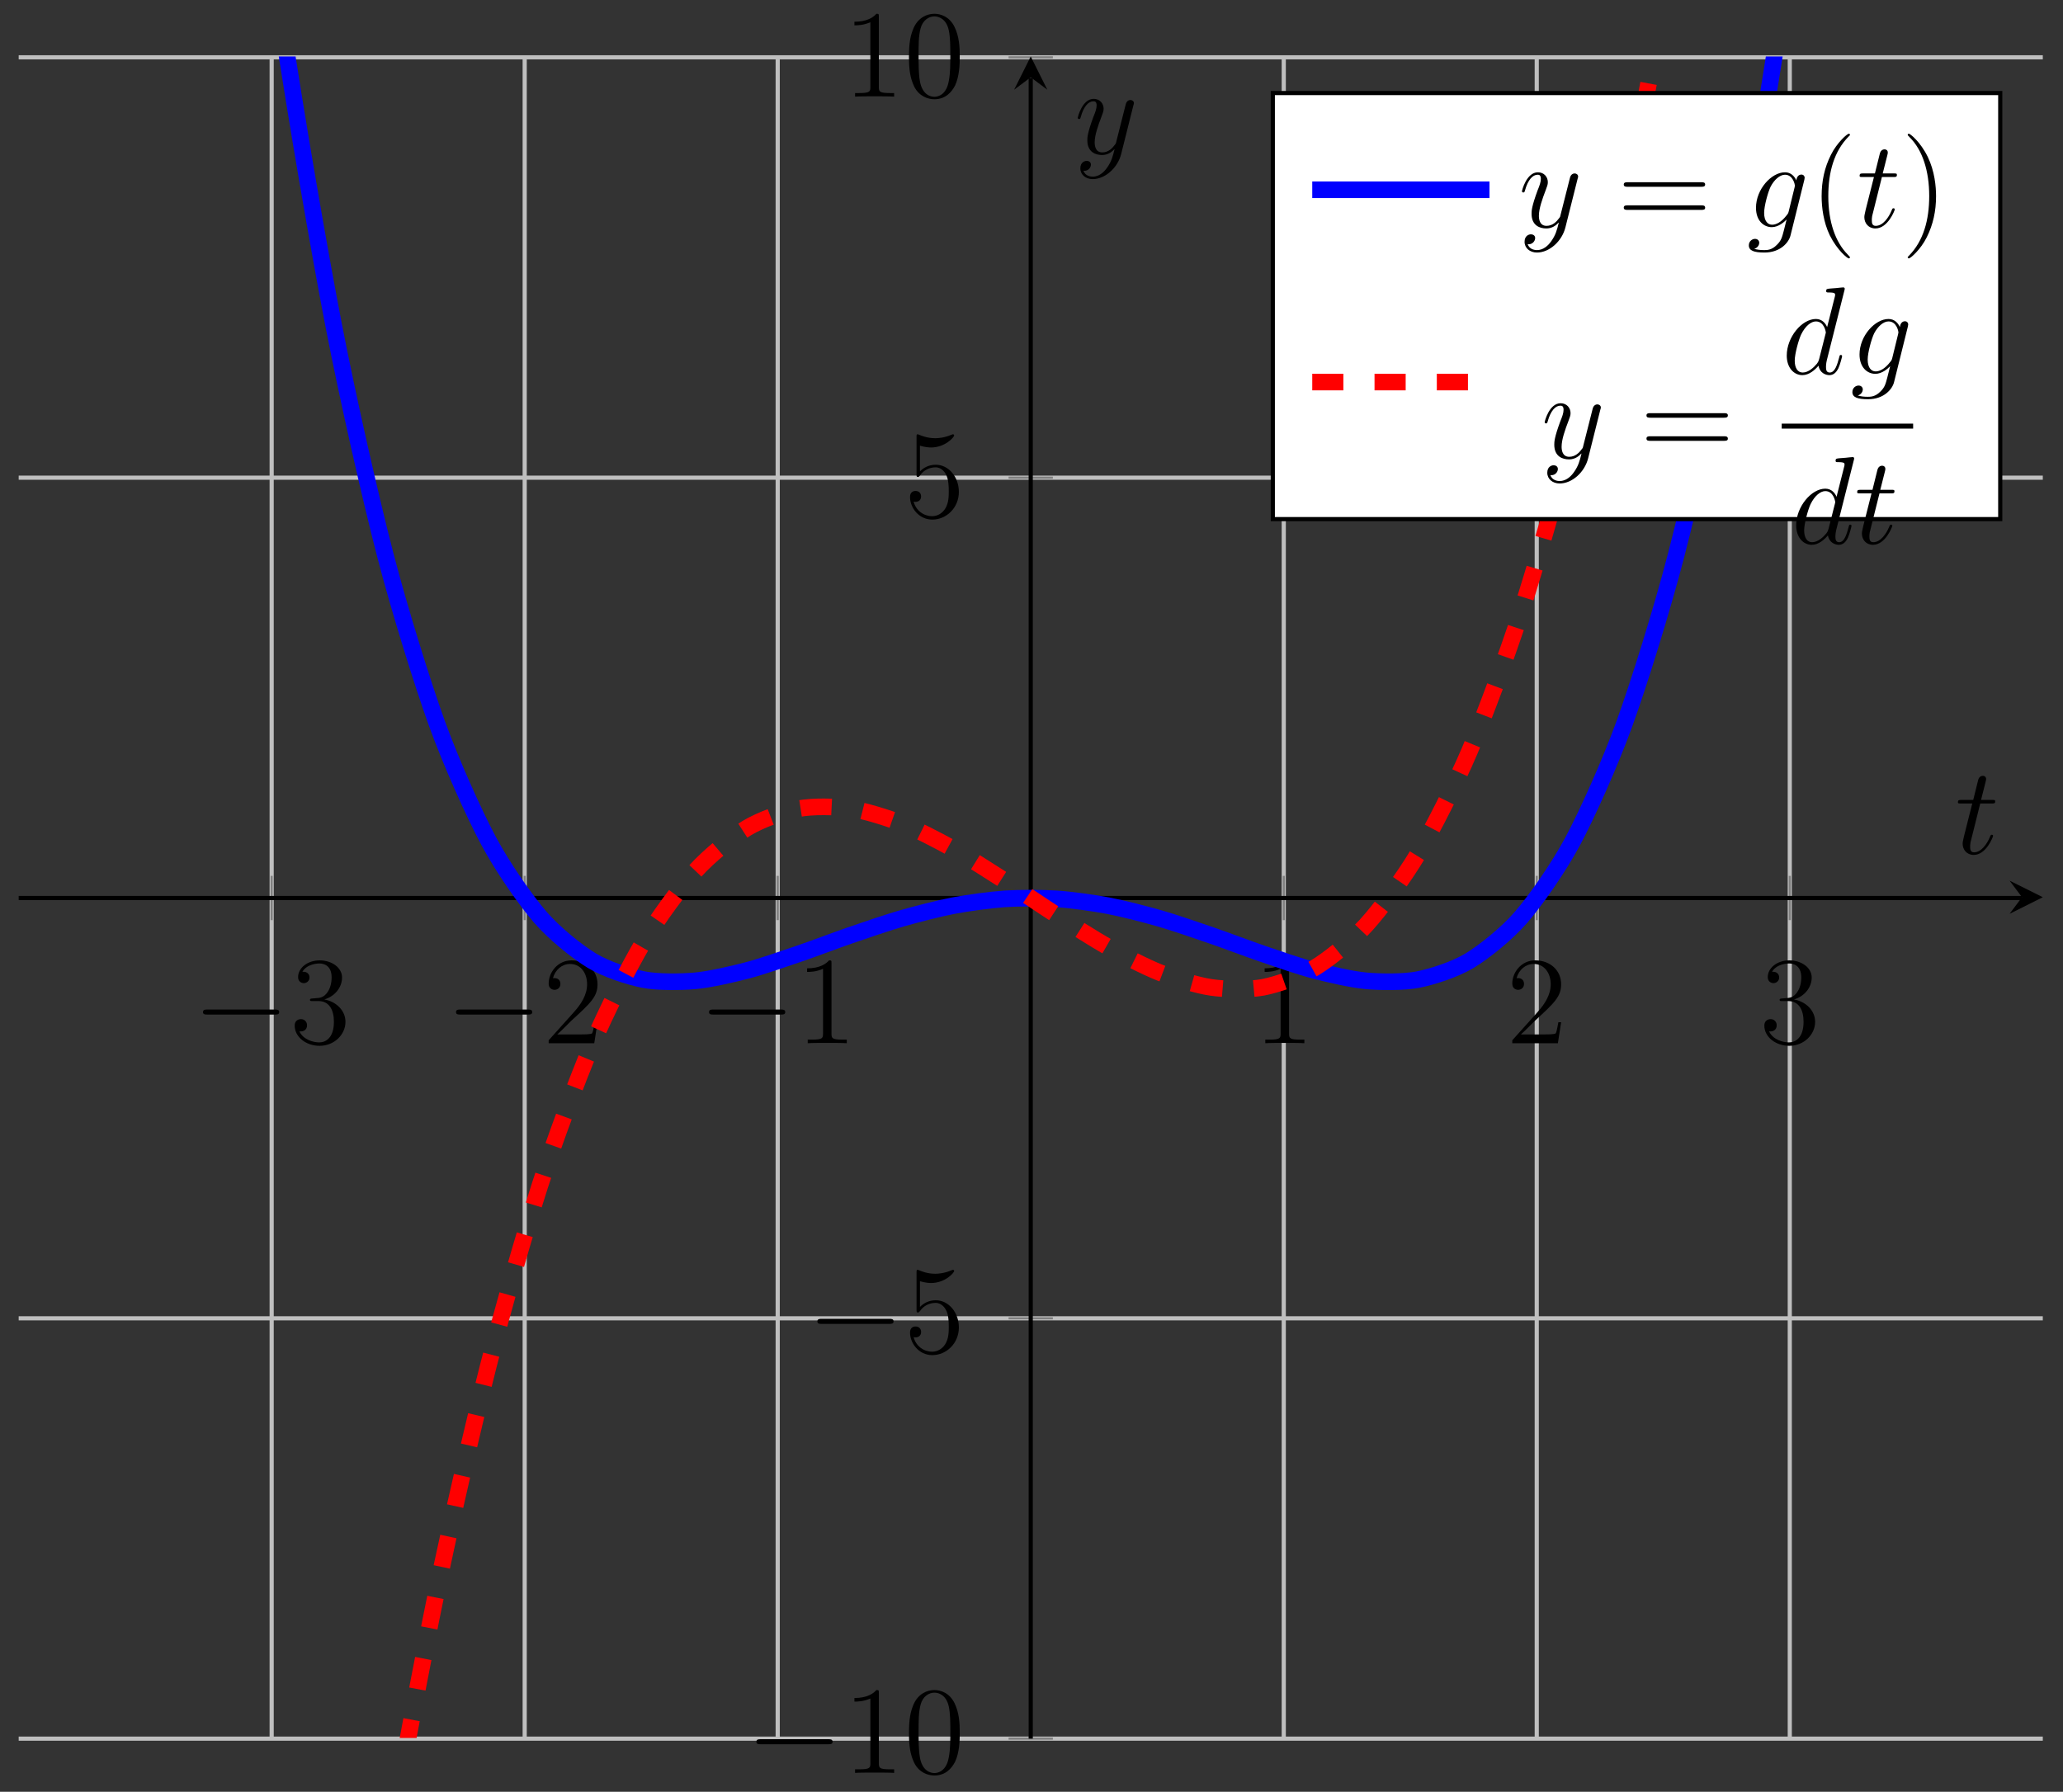 <?xml version="1.0" encoding="UTF-8"?>
<svg xmlns="http://www.w3.org/2000/svg" xmlns:xlink="http://www.w3.org/1999/xlink" width="198pt" height="172pt" viewBox="0 0 198 172" version="1.1">
<rect x="0" y="0" width="198" height="172" fill="#333333" stroke="none"/>
<defs>
<g>
<symbol overflow="visible" id="glyph0-0">
<path style="stroke:none;" d=""/>
</symbol>
<symbol overflow="visible" id="glyph0-1">
<path style="stroke:none;" d="M 7.875 -2.75 C 8.078 -2.75 8.297 -2.75 8.297 -2.984 C 8.297 -3.234 8.078 -3.234 7.875 -3.234 L 1.406 -3.234 C 1.203 -3.234 0.984 -3.234 0.984 -2.984 C 0.984 -2.75 1.203 -2.75 1.406 -2.75 Z M 7.875 -2.75 "/>
</symbol>
<symbol overflow="visible" id="glyph1-0">
<path style="stroke:none;" d=""/>
</symbol>
<symbol overflow="visible" id="glyph1-1">
<path style="stroke:none;" d="M 2.203 -4.297 C 2 -4.281 1.953 -4.266 1.953 -4.156 C 1.953 -4.047 2.016 -4.047 2.219 -4.047 L 2.766 -4.047 C 3.797 -4.047 4.25 -3.203 4.25 -2.062 C 4.25 -0.484 3.438 -0.078 2.844 -0.078 C 2.266 -0.078 1.297 -0.344 0.938 -1.141 C 1.328 -1.078 1.672 -1.297 1.672 -1.719 C 1.672 -2.062 1.422 -2.312 1.094 -2.312 C 0.797 -2.312 0.484 -2.141 0.484 -1.688 C 0.484 -0.625 1.547 0.25 2.875 0.25 C 4.297 0.25 5.359 -0.844 5.359 -2.047 C 5.359 -3.141 4.469 -4 3.328 -4.203 C 4.359 -4.5 5.031 -5.375 5.031 -6.312 C 5.031 -7.25 4.047 -7.953 2.891 -7.953 C 1.703 -7.953 0.812 -7.219 0.812 -6.344 C 0.812 -5.875 1.188 -5.766 1.359 -5.766 C 1.609 -5.766 1.906 -5.953 1.906 -6.312 C 1.906 -6.688 1.609 -6.859 1.344 -6.859 C 1.281 -6.859 1.25 -6.859 1.219 -6.844 C 1.672 -7.656 2.797 -7.656 2.859 -7.656 C 3.25 -7.656 4.031 -7.484 4.031 -6.312 C 4.031 -6.078 4 -5.422 3.641 -4.906 C 3.281 -4.375 2.875 -4.344 2.562 -4.328 Z M 2.203 -4.297 "/>
</symbol>
<symbol overflow="visible" id="glyph1-2">
<path style="stroke:none;" d="M 5.266 -2.016 L 5 -2.016 C 4.953 -1.812 4.859 -1.141 4.75 -0.953 C 4.656 -0.844 3.984 -0.844 3.625 -0.844 L 1.406 -0.844 C 1.734 -1.125 2.469 -1.891 2.766 -2.172 C 4.594 -3.844 5.266 -4.469 5.266 -5.656 C 5.266 -7.031 4.172 -7.953 2.781 -7.953 C 1.406 -7.953 0.578 -6.766 0.578 -5.734 C 0.578 -5.125 1.109 -5.125 1.141 -5.125 C 1.406 -5.125 1.703 -5.312 1.703 -5.688 C 1.703 -6.031 1.484 -6.25 1.141 -6.25 C 1.047 -6.25 1.016 -6.25 0.984 -6.234 C 1.203 -7.047 1.859 -7.609 2.625 -7.609 C 3.641 -7.609 4.266 -6.75 4.266 -5.656 C 4.266 -4.641 3.688 -3.75 3 -2.984 L 0.578 -0.281 L 0.578 0 L 4.953 0 Z M 5.266 -2.016 "/>
</symbol>
<symbol overflow="visible" id="glyph1-3">
<path style="stroke:none;" d="M 3.438 -7.656 C 3.438 -7.938 3.438 -7.953 3.203 -7.953 C 2.922 -7.625 2.312 -7.188 1.094 -7.188 L 1.094 -6.844 C 1.359 -6.844 1.953 -6.844 2.625 -7.141 L 2.625 -0.922 C 2.625 -0.484 2.578 -0.344 1.531 -0.344 L 1.156 -0.344 L 1.156 0 C 1.484 -0.031 2.641 -0.031 3.031 -0.031 C 3.438 -0.031 4.578 -0.031 4.906 0 L 4.906 -0.344 L 4.531 -0.344 C 3.484 -0.344 3.438 -0.484 3.438 -0.922 Z M 3.438 -7.656 "/>
</symbol>
<symbol overflow="visible" id="glyph1-4">
<path style="stroke:none;" d="M 5.359 -3.828 C 5.359 -4.812 5.297 -5.781 4.859 -6.688 C 4.375 -7.688 3.516 -7.953 2.922 -7.953 C 2.234 -7.953 1.391 -7.609 0.938 -6.609 C 0.609 -5.859 0.484 -5.109 0.484 -3.828 C 0.484 -2.672 0.578 -1.797 1 -0.938 C 1.469 -0.031 2.297 0.25 2.922 0.25 C 3.953 0.25 4.547 -0.375 4.906 -1.062 C 5.328 -1.953 5.359 -3.125 5.359 -3.828 Z M 2.922 0.016 C 2.531 0.016 1.75 -0.203 1.531 -1.5 C 1.406 -2.219 1.406 -3.125 1.406 -3.969 C 1.406 -4.953 1.406 -5.828 1.594 -6.531 C 1.797 -7.344 2.406 -7.703 2.922 -7.703 C 3.375 -7.703 4.062 -7.438 4.297 -6.406 C 4.453 -5.719 4.453 -4.781 4.453 -3.969 C 4.453 -3.172 4.453 -2.266 4.312 -1.531 C 4.094 -0.219 3.328 0.016 2.922 0.016 Z M 2.922 0.016 "/>
</symbol>
<symbol overflow="visible" id="glyph1-5">
<path style="stroke:none;" d="M 1.531 -6.844 C 2.047 -6.688 2.469 -6.672 2.594 -6.672 C 3.938 -6.672 4.812 -7.656 4.812 -7.828 C 4.812 -7.875 4.781 -7.938 4.703 -7.938 C 4.688 -7.938 4.656 -7.938 4.547 -7.891 C 3.891 -7.609 3.312 -7.562 3 -7.562 C 2.219 -7.562 1.656 -7.812 1.422 -7.906 C 1.344 -7.938 1.312 -7.938 1.297 -7.938 C 1.203 -7.938 1.203 -7.859 1.203 -7.672 L 1.203 -4.125 C 1.203 -3.906 1.203 -3.844 1.344 -3.844 C 1.406 -3.844 1.422 -3.844 1.547 -4 C 1.875 -4.484 2.438 -4.766 3.031 -4.766 C 3.672 -4.766 3.984 -4.188 4.078 -3.984 C 4.281 -3.516 4.297 -2.922 4.297 -2.469 C 4.297 -2.016 4.297 -1.344 3.953 -0.797 C 3.688 -0.375 3.234 -0.078 2.703 -0.078 C 1.906 -0.078 1.141 -0.609 0.922 -1.484 C 0.984 -1.453 1.047 -1.453 1.109 -1.453 C 1.312 -1.453 1.641 -1.562 1.641 -1.969 C 1.641 -2.312 1.406 -2.5 1.109 -2.5 C 0.891 -2.5 0.578 -2.391 0.578 -1.922 C 0.578 -0.906 1.406 0.25 2.719 0.25 C 4.078 0.25 5.266 -0.891 5.266 -2.406 C 5.266 -3.828 4.297 -5.016 3.047 -5.016 C 2.359 -5.016 1.844 -4.703 1.531 -4.375 Z M 1.531 -6.844 "/>
</symbol>
<symbol overflow="visible" id="glyph1-6">
<path style="stroke:none;" d="M 8.062 -3.875 C 8.234 -3.875 8.453 -3.875 8.453 -4.094 C 8.453 -4.312 8.25 -4.312 8.062 -4.312 L 1.031 -4.312 C 0.859 -4.312 0.641 -4.312 0.641 -4.094 C 0.641 -3.875 0.844 -3.875 1.031 -3.875 Z M 8.062 -1.656 C 8.234 -1.656 8.453 -1.656 8.453 -1.859 C 8.453 -2.094 8.25 -2.094 8.062 -2.094 L 1.031 -2.094 C 0.859 -2.094 0.641 -2.094 0.641 -1.875 C 0.641 -1.656 0.844 -1.656 1.031 -1.656 Z M 8.062 -1.656 "/>
</symbol>
<symbol overflow="visible" id="glyph1-7">
<path style="stroke:none;" d="M 3.891 2.906 C 3.891 2.875 3.891 2.844 3.688 2.641 C 2.484 1.438 1.812 -0.531 1.812 -2.969 C 1.812 -5.297 2.375 -7.297 3.766 -8.703 C 3.891 -8.812 3.891 -8.828 3.891 -8.875 C 3.891 -8.938 3.828 -8.969 3.781 -8.969 C 3.625 -8.969 2.641 -8.109 2.062 -6.938 C 1.453 -5.719 1.172 -4.453 1.172 -2.969 C 1.172 -1.906 1.344 -0.484 1.953 0.781 C 2.672 2.219 3.641 3 3.781 3 C 3.828 3 3.891 2.969 3.891 2.906 Z M 3.891 2.906 "/>
</symbol>
<symbol overflow="visible" id="glyph1-8">
<path style="stroke:none;" d="M 3.375 -2.969 C 3.375 -3.891 3.25 -5.359 2.578 -6.75 C 1.875 -8.188 0.891 -8.969 0.766 -8.969 C 0.719 -8.969 0.656 -8.938 0.656 -8.875 C 0.656 -8.828 0.656 -8.812 0.859 -8.609 C 2.062 -7.406 2.719 -5.422 2.719 -2.984 C 2.719 -0.672 2.156 1.328 0.781 2.734 C 0.656 2.844 0.656 2.875 0.656 2.906 C 0.656 2.969 0.719 3 0.766 3 C 0.922 3 1.906 2.141 2.484 0.969 C 3.094 -0.25 3.375 -1.547 3.375 -2.969 Z M 3.375 -2.969 "/>
</symbol>
<symbol overflow="visible" id="glyph2-0">
<path style="stroke:none;" d=""/>
</symbol>
<symbol overflow="visible" id="glyph2-1">
<path style="stroke:none;" d="M 2.406 -4.812 L 3.5 -4.812 C 3.734 -4.812 3.844 -4.812 3.844 -5.016 C 3.844 -5.156 3.781 -5.156 3.531 -5.156 L 2.484 -5.156 L 2.922 -6.891 C 2.969 -7.062 2.969 -7.094 2.969 -7.172 C 2.969 -7.359 2.828 -7.469 2.672 -7.469 C 2.562 -7.469 2.297 -7.438 2.203 -7.047 L 1.734 -5.156 L 0.609 -5.156 C 0.375 -5.156 0.266 -5.156 0.266 -4.922 C 0.266 -4.812 0.344 -4.812 0.578 -4.812 L 1.641 -4.812 L 0.844 -1.656 C 0.75 -1.234 0.719 -1.109 0.719 -0.953 C 0.719 -0.391 1.109 0.125 1.781 0.125 C 2.984 0.125 3.641 -1.625 3.641 -1.703 C 3.641 -1.781 3.578 -1.812 3.516 -1.812 C 3.484 -1.812 3.438 -1.812 3.422 -1.766 C 3.406 -1.75 3.391 -1.75 3.312 -1.547 C 3.062 -0.953 2.516 -0.125 1.812 -0.125 C 1.453 -0.125 1.438 -0.422 1.438 -0.688 C 1.438 -0.688 1.438 -0.922 1.469 -1.062 Z M 2.406 -4.812 "/>
</symbol>
<symbol overflow="visible" id="glyph2-2">
<path style="stroke:none;" d="M 3.141 1.344 C 2.828 1.797 2.359 2.203 1.766 2.203 C 1.625 2.203 1.047 2.172 0.875 1.625 C 0.906 1.641 0.969 1.641 0.984 1.641 C 1.344 1.641 1.594 1.328 1.594 1.047 C 1.594 0.781 1.359 0.688 1.188 0.688 C 0.984 0.688 0.578 0.828 0.578 1.406 C 0.578 2.016 1.094 2.438 1.766 2.438 C 2.969 2.438 4.172 1.344 4.5 0.016 L 5.672 -4.656 C 5.688 -4.703 5.719 -4.781 5.719 -4.859 C 5.719 -5.031 5.562 -5.156 5.391 -5.156 C 5.281 -5.156 5.031 -5.109 4.938 -4.75 L 4.047 -1.234 C 4 -1.016 4 -0.984 3.891 -0.859 C 3.656 -0.531 3.266 -0.125 2.688 -0.125 C 2.016 -0.125 1.953 -0.781 1.953 -1.094 C 1.953 -1.781 2.281 -2.703 2.609 -3.562 C 2.734 -3.906 2.812 -4.078 2.812 -4.312 C 2.812 -4.812 2.453 -5.266 1.859 -5.266 C 0.766 -5.266 0.328 -3.531 0.328 -3.438 C 0.328 -3.391 0.375 -3.328 0.453 -3.328 C 0.562 -3.328 0.578 -3.375 0.625 -3.547 C 0.906 -4.547 1.359 -5.031 1.828 -5.031 C 1.938 -5.031 2.141 -5.031 2.141 -4.641 C 2.141 -4.328 2.016 -3.984 1.828 -3.531 C 1.25 -1.953 1.25 -1.562 1.25 -1.281 C 1.25 -0.141 2.062 0.125 2.656 0.125 C 3 0.125 3.438 0.016 3.844 -0.438 L 3.859 -0.422 C 3.688 0.281 3.562 0.75 3.141 1.344 Z M 3.141 1.344 "/>
</symbol>
<symbol overflow="visible" id="glyph2-3">
<path style="stroke:none;" d="M 4.047 -1.516 C 4 -1.328 3.969 -1.281 3.812 -1.094 C 3.328 -0.469 2.828 -0.234 2.453 -0.234 C 2.062 -0.234 1.688 -0.547 1.688 -1.375 C 1.688 -2.016 2.047 -3.344 2.312 -3.891 C 2.656 -4.547 3.188 -5.031 3.688 -5.031 C 4.484 -5.031 4.641 -4.047 4.641 -3.984 L 4.609 -3.812 Z M 4.781 -4.484 C 4.625 -4.828 4.297 -5.266 3.688 -5.266 C 2.391 -5.266 0.906 -3.641 0.906 -1.859 C 0.906 -0.609 1.656 0 2.422 0 C 3.062 0 3.625 -0.5 3.844 -0.734 L 3.578 0.328 C 3.406 0.984 3.328 1.297 2.906 1.703 C 2.422 2.203 1.953 2.203 1.703 2.203 C 1.344 2.203 1.047 2.172 0.734 2.078 C 1.125 1.969 1.219 1.641 1.219 1.5 C 1.219 1.312 1.078 1.125 0.812 1.125 C 0.531 1.125 0.219 1.359 0.219 1.75 C 0.219 2.25 0.703 2.438 1.719 2.438 C 3.266 2.438 4.062 1.453 4.219 0.797 L 5.547 -4.547 C 5.578 -4.703 5.578 -4.719 5.578 -4.75 C 5.578 -4.906 5.453 -5.047 5.266 -5.047 C 4.984 -5.047 4.812 -4.812 4.781 -4.484 Z M 4.781 -4.484 "/>
</symbol>
<symbol overflow="visible" id="glyph2-4">
<path style="stroke:none;" d="M 6.016 -8 C 6.031 -8.047 6.047 -8.109 6.047 -8.172 C 6.047 -8.297 5.922 -8.297 5.906 -8.297 C 5.891 -8.297 5.312 -8.25 5.25 -8.234 C 5.047 -8.219 4.859 -8.203 4.656 -8.188 C 4.344 -8.156 4.266 -8.156 4.266 -7.938 C 4.266 -7.812 4.359 -7.812 4.531 -7.812 C 5.109 -7.812 5.125 -7.703 5.125 -7.594 C 5.125 -7.516 5.109 -7.422 5.094 -7.391 L 4.359 -4.484 C 4.234 -4.797 3.906 -5.266 3.281 -5.266 C 1.938 -5.266 0.484 -3.531 0.484 -1.75 C 0.484 -0.578 1.172 0.125 1.984 0.125 C 2.641 0.125 3.203 -0.391 3.531 -0.781 C 3.656 -0.078 4.219 0.125 4.578 0.125 C 4.938 0.125 5.219 -0.094 5.438 -0.531 C 5.625 -0.938 5.797 -1.656 5.797 -1.703 C 5.797 -1.766 5.75 -1.812 5.672 -1.812 C 5.562 -1.812 5.562 -1.75 5.516 -1.578 C 5.328 -0.875 5.109 -0.125 4.609 -0.125 C 4.266 -0.125 4.25 -0.438 4.25 -0.672 C 4.25 -0.719 4.25 -0.969 4.328 -1.297 Z M 3.594 -1.422 C 3.531 -1.219 3.531 -1.188 3.375 -0.969 C 3.109 -0.641 2.578 -0.125 2.016 -0.125 C 1.531 -0.125 1.25 -0.562 1.25 -1.266 C 1.25 -1.922 1.625 -3.266 1.859 -3.766 C 2.266 -4.609 2.828 -5.031 3.281 -5.031 C 4.078 -5.031 4.234 -4.047 4.234 -3.953 C 4.234 -3.938 4.203 -3.797 4.188 -3.766 Z M 3.594 -1.422 "/>
</symbol>
</g>
<clipPath id="clip1">
  <path d="M 1.793 5.422 L 196.062 5.422 L 196.062 117 L 1.793 117 Z M 1.793 5.422 "/>
</clipPath>
<clipPath id="clip2">
  <path d="M 1.793 5.422 L 196.062 5.422 L 196.062 166.832 L 1.793 166.832 Z M 1.793 5.422 "/>
</clipPath>
</defs>
<g id="surface1">
<path style="fill:none;stroke-width:0.399;stroke-linecap:butt;stroke-linejoin:miter;stroke:rgb(75%,75%,75%);stroke-opacity:1;stroke-miterlimit:10;" d="M 48.566 847.335 L 48.566 1008.733 M 72.851 847.335 L 72.851 1008.733 M 97.133 847.335 L 97.133 1008.733 M 145.703 847.335 L 145.703 1008.733 M 169.984 847.335 L 169.984 1008.733 M 194.269 847.335 L 194.269 1008.733 " transform="matrix(1,0,0,-1,-22.492,1014.235)"/>
<path style="fill:none;stroke-width:0.399;stroke-linecap:butt;stroke-linejoin:miter;stroke:rgb(75%,75%,75%);stroke-opacity:1;stroke-miterlimit:10;" d="M 24.285 847.335 L 218.554 847.335 M 24.285 887.684 L 218.554 887.684 M 24.285 968.38 L 218.554 968.38 M 24.285 1008.733 L 218.554 1008.733 " transform="matrix(1,0,0,-1,-22.492,1014.235)"/>
<path style="fill:none;stroke-width:0.199;stroke-linecap:butt;stroke-linejoin:miter;stroke:rgb(50%,50%,50%);stroke-opacity:1;stroke-miterlimit:10;" d="M 48.566 925.907 L 48.566 930.157 M 72.851 925.907 L 72.851 930.157 M 97.133 925.907 L 97.133 930.157 M 145.703 925.907 L 145.703 930.157 M 169.984 925.907 L 169.984 930.157 M 194.269 925.907 L 194.269 930.157 " transform="matrix(1,0,0,-1,-22.492,1014.235)"/>
<path style="fill:none;stroke-width:0.199;stroke-linecap:butt;stroke-linejoin:miter;stroke:rgb(50%,50%,50%);stroke-opacity:1;stroke-miterlimit:10;" d="M 119.293 847.335 L 123.543 847.335 M 119.293 887.684 L 123.543 887.684 M 119.293 968.38 L 123.543 968.38 M 119.293 1008.733 L 123.543 1008.733 " transform="matrix(1,0,0,-1,-22.492,1014.235)"/>
<path style="fill:none;stroke-width:0.399;stroke-linecap:butt;stroke-linejoin:miter;stroke:rgb(0%,0%,0%);stroke-opacity:1;stroke-miterlimit:10;" d="M 24.285 928.032 L 216.558 928.032 " transform="matrix(1,0,0,-1,-22.492,1014.235)"/>
<path style=" stroke:none;fill-rule:nonzero;fill:rgb(0%,0%,0%);fill-opacity:1;" d="M 196.062 86.129 L 192.871 84.535 L 194.066 86.129 L 192.871 87.723 "/>
<path style="fill:none;stroke-width:0.399;stroke-linecap:butt;stroke-linejoin:miter;stroke:rgb(0%,0%,0%);stroke-opacity:1;stroke-miterlimit:10;" d="M 121.418 847.335 L 121.418 1006.737 " transform="matrix(1,0,0,-1,-22.492,1014.235)"/>
<path style=" stroke:none;fill-rule:nonzero;fill:rgb(0%,0%,0%);fill-opacity:1;" d="M 98.926 5.422 L 97.332 8.613 L 98.926 7.418 L 100.52 8.613 "/>
<g style="fill:rgb(0%,0%,0%);fill-opacity:1;">
  <use xlink:href="#glyph0-1" x="18.499" y="100.143"/>
</g>
<g style="fill:rgb(0%,0%,0%);fill-opacity:1;">
  <use xlink:href="#glyph1-1" x="27.798" y="100.143"/>
</g>
<g style="fill:rgb(0%,0%,0%);fill-opacity:1;">
  <use xlink:href="#glyph0-1" x="42.783" y="100.143"/>
</g>
<g style="fill:rgb(0%,0%,0%);fill-opacity:1;">
  <use xlink:href="#glyph1-2" x="52.082" y="100.143"/>
</g>
<g style="fill:rgb(0%,0%,0%);fill-opacity:1;">
  <use xlink:href="#glyph0-1" x="67.067" y="100.143"/>
</g>
<g style="fill:rgb(0%,0%,0%);fill-opacity:1;">
  <use xlink:href="#glyph1-3" x="76.366" y="100.143"/>
</g>
<g style="fill:rgb(0%,0%,0%);fill-opacity:1;">
  <use xlink:href="#glyph1-3" x="120.283" y="100.143"/>
</g>
<g style="fill:rgb(0%,0%,0%);fill-opacity:1;">
  <use xlink:href="#glyph1-2" x="144.567" y="100.143"/>
</g>
<g style="fill:rgb(0%,0%,0%);fill-opacity:1;">
  <use xlink:href="#glyph1-1" x="168.851" y="100.143"/>
</g>
<g style="fill:rgb(0%,0%,0%);fill-opacity:1;">
  <use xlink:href="#glyph0-1" x="71.612" y="170.188"/>
</g>
<g style="fill:rgb(0%,0%,0%);fill-opacity:1;">
  <use xlink:href="#glyph1-3" x="80.911" y="170.188"/>
  <use xlink:href="#glyph1-4" x="86.757" y="170.188"/>
</g>
<g style="fill:rgb(0%,0%,0%);fill-opacity:1;">
  <use xlink:href="#glyph0-1" x="77.465" y="129.835"/>
</g>
<g style="fill:rgb(0%,0%,0%);fill-opacity:1;">
  <use xlink:href="#glyph1-5" x="86.764" y="129.835"/>
</g>
<g style="fill:rgb(0%,0%,0%);fill-opacity:1;">
  <use xlink:href="#glyph1-5" x="86.763" y="49.628"/>
</g>
<g style="fill:rgb(0%,0%,0%);fill-opacity:1;">
  <use xlink:href="#glyph1-3" x="80.91" y="9.276"/>
  <use xlink:href="#glyph1-4" x="86.756" y="9.276"/>
</g>
<g clip-path="url(#clip1)" clip-rule="nonzero">
<path style="fill:none;stroke-width:1.594;stroke-linecap:butt;stroke-linejoin:miter;stroke:rgb(0%,0%,100%);stroke-opacity:1;stroke-miterlimit:10;" d="M -0 1987.201 C -0 1987.201 3.582 1855.864 4.957 1809.743 C 6.332 1763.625 8.535 1694.947 9.91 1654.81 C 11.285 1614.676 13.492 1555.15 14.867 1520.473 C 16.242 1485.792 18.449 1434.597 19.824 1404.877 C 21.199 1375.156 23.402 1331.508 24.777 1306.267 C 26.152 1281.023 28.359 1244.171 29.734 1222.954 C 31.109 1201.741 33.312 1170.974 34.687 1153.354 C 36.062 1135.73 38.269 1110.381 39.644 1095.944 C 41.019 1081.508 43.226 1060.939 44.601 1049.304 C 45.976 1037.668 48.179 1021.282 49.554 1012.088 C 50.929 1002.893 53.137 990.125 54.512 983.035 C 55.887 975.942 58.09 966.275 59.469 960.971 C 60.844 955.667 63.047 948.609 64.422 944.8 C 65.797 940.992 68.004 936.102 69.379 933.524 C 70.754 930.942 72.957 927.805 74.332 926.208 C 75.707 924.614 77.914 922.853 79.289 922.021 C 80.664 921.185 82.871 920.47 84.246 920.201 C 85.621 919.931 87.824 919.958 89.199 920.08 C 90.574 920.201 92.781 920.708 94.156 921.068 C 95.531 921.423 97.734 922.193 99.113 922.661 C 100.488 923.126 102.691 923.966 104.066 924.439 C 105.441 924.911 107.648 925.669 109.023 926.067 C 110.398 926.462 112.601 927.032 113.976 927.294 C 115.351 927.556 117.558 927.856 118.933 927.95 C 120.308 928.04 122.515 928.04 123.89 927.95 C 125.265 927.86 127.469 927.556 128.844 927.294 C 130.219 927.036 132.426 926.466 133.801 926.071 C 135.176 925.677 137.379 924.915 138.758 924.442 C 140.133 923.97 142.336 923.134 143.711 922.665 C 145.086 922.197 147.293 921.427 148.668 921.072 C 150.043 920.712 152.246 920.201 153.621 920.08 C 154.996 919.958 157.203 919.931 158.578 920.197 C 159.953 920.466 162.16 921.181 163.535 922.013 C 164.91 922.845 167.113 924.599 168.488 926.192 C 169.863 927.786 172.07 930.919 173.445 933.496 C 174.82 936.074 177.023 940.961 178.398 944.765 C 179.777 948.569 181.98 955.616 183.355 960.916 C 184.73 966.216 186.937 975.876 188.312 982.961 C 189.687 990.051 191.89 1002.807 193.265 1011.994 C 194.64 1021.185 196.847 1037.558 198.222 1049.186 C 199.597 1060.814 201.804 1081.371 203.179 1095.8 C 204.554 1110.228 206.758 1135.562 208.133 1153.174 C 209.508 1170.79 211.715 1201.537 213.09 1222.743 C 214.465 1243.948 216.668 1280.781 218.043 1306.014 C 219.422 1331.242 221.625 1374.871 223 1404.58 C 224.375 1434.288 226.582 1485.46 227.957 1520.125 C 229.332 1554.787 231.535 1614.286 232.91 1654.408 C 234.285 1694.525 236.492 1763.18 237.867 1809.278 C 239.242 1855.38 242.824 1986.67 242.824 1986.67 " transform="matrix(1,0,0,-1,-22.492,1014.235)"/>
</g>
<g clip-path="url(#clip2)" clip-rule="nonzero">
<path style="fill:none;stroke-width:1.594;stroke-linecap:butt;stroke-linejoin:miter;stroke:rgb(100%,0%,0%);stroke-opacity:1;stroke-dasharray:2.989,2.989;stroke-miterlimit:10;" d="M -0 0.001 C -0 0.001 3.582 84.607 4.957 115.245 C 6.332 145.884 8.535 192.81 9.91 220.819 C 11.285 248.832 13.492 291.634 14.867 317.136 C 16.242 342.634 18.449 381.502 19.824 404.605 C 21.199 427.705 23.402 462.819 24.777 483.634 C 26.152 504.453 28.359 535.993 29.734 554.644 C 31.109 573.291 33.312 601.445 34.687 618.037 C 36.062 634.63 38.269 659.577 39.644 674.228 C 41.019 688.879 43.226 710.807 44.601 723.634 C 45.976 736.458 48.179 755.546 49.554 766.658 C 50.929 777.767 53.137 794.203 54.512 803.714 C 55.887 813.225 58.09 827.189 59.469 835.215 C 60.844 843.242 63.047 854.917 64.422 861.572 C 65.797 868.232 68.004 877.798 69.379 883.196 C 70.754 888.598 72.957 896.242 74.332 900.503 C 75.707 904.76 77.914 910.662 79.289 913.896 C 80.664 917.127 82.871 921.474 84.246 923.79 C 85.621 926.11 87.824 929.083 89.199 930.598 C 90.574 932.118 92.781 933.899 94.156 934.735 C 95.531 935.567 97.734 936.34 99.113 936.602 C 100.488 936.863 102.691 936.816 104.066 936.621 C 105.441 936.426 107.648 935.735 109.023 935.199 C 110.398 934.66 112.601 933.512 113.976 932.746 C 115.351 931.981 117.558 930.555 118.933 929.676 C 120.308 928.794 122.515 927.278 123.89 926.399 C 125.265 925.517 127.469 924.095 128.844 923.329 C 130.219 922.56 132.426 921.411 133.801 920.872 C 135.176 920.333 137.379 919.642 138.758 919.447 C 140.133 919.251 142.336 919.201 143.711 919.458 C 145.086 919.72 147.293 920.494 148.668 921.326 C 150.043 922.154 152.246 923.935 153.621 925.45 C 154.996 926.966 157.203 929.934 158.578 932.25 C 159.953 934.567 162.16 938.91 163.535 942.136 C 164.91 945.367 167.113 951.265 168.488 955.522 C 169.863 959.776 172.07 967.416 173.445 972.814 C 174.82 978.212 177.023 987.773 178.398 994.425 C 179.777 1001.081 181.98 1012.744 183.355 1020.767 C 184.73 1028.793 186.937 1042.746 188.312 1052.256 C 189.687 1061.764 191.89 1078.188 193.265 1089.296 C 194.64 1100.401 196.847 1119.485 198.222 1132.305 C 199.597 1145.124 201.804 1167.04 203.179 1181.688 C 204.554 1196.335 206.758 1221.274 208.133 1237.863 C 209.508 1254.447 211.715 1282.594 213.09 1301.233 C 214.465 1319.876 216.668 1351.408 218.043 1372.219 C 219.422 1393.03 221.625 1428.137 223 1451.228 C 224.375 1474.324 226.582 1513.181 227.957 1538.675 C 229.332 1564.165 231.535 1606.958 232.91 1634.964 C 234.285 1662.969 236.492 1709.88 237.867 1740.51 C 239.242 1771.14 242.824 1855.727 242.824 1855.727 " transform="matrix(1,0,0,-1,-22.492,1014.235)"/>
</g>
<g style="fill:rgb(0%,0%,0%);fill-opacity:1;">
  <use xlink:href="#glyph2-1" x="187.65" y="81.944"/>
</g>
<g style="fill:rgb(0%,0%,0%);fill-opacity:1;">
  <use xlink:href="#glyph2-2" x="103.11" y="14.755"/>
</g>
<path style="fill-rule:nonzero;fill:rgb(100%,100%,100%);fill-opacity:1;stroke-width:0.399;stroke-linecap:butt;stroke-linejoin:miter;stroke:rgb(0%,0%,0%);stroke-opacity:1;stroke-miterlimit:10;" d="M 144.652 964.404 L 214.469 964.404 L 214.469 1005.303 L 144.652 1005.303 Z M 144.652 964.404 " transform="matrix(1,0,0,-1,-22.492,1014.235)"/>
<path style="fill:none;stroke-width:1.594;stroke-linecap:butt;stroke-linejoin:miter;stroke:rgb(0%,0%,100%);stroke-opacity:1;stroke-miterlimit:10;" d="M -0.002 -0.001 C -0.002 -0.001 6.143 -0.001 8.502 -0.001 C 10.866 -0.001 17.01 -0.001 17.01 -0.001 " transform="matrix(1,0,0,-1,125.947,18.217)"/>
<g style="fill:rgb(0%,0%,0%);fill-opacity:1;">
  <use xlink:href="#glyph2-2" x="145.745" y="21.805"/>
</g>
<g style="fill:rgb(0%,0%,0%);fill-opacity:1;">
  <use xlink:href="#glyph1-6" x="155.202" y="21.805"/>
</g>
<g style="fill:rgb(0%,0%,0%);fill-opacity:1;">
  <use xlink:href="#glyph2-3" x="167.628" y="21.805"/>
</g>
<g style="fill:rgb(0%,0%,0%);fill-opacity:1;">
  <use xlink:href="#glyph1-7" x="173.662" y="21.805"/>
</g>
<g style="fill:rgb(0%,0%,0%);fill-opacity:1;">
  <use xlink:href="#glyph2-1" x="178.214" y="21.805"/>
</g>
<g style="fill:rgb(0%,0%,0%);fill-opacity:1;">
  <use xlink:href="#glyph1-8" x="182.441" y="21.805"/>
</g>
<path style="fill:none;stroke-width:1.594;stroke-linecap:butt;stroke-linejoin:miter;stroke:rgb(100%,0%,0%);stroke-opacity:1;stroke-dasharray:2.989,2.989;stroke-miterlimit:10;" d="M -0.002 -0.001 C -0.002 -0.001 6.143 -0.001 8.502 -0.001 C 10.866 -0.001 17.01 -0.001 17.01 -0.001 " transform="matrix(1,0,0,-1,125.947,36.675)"/>
<g style="fill:rgb(0%,0%,0%);fill-opacity:1;">
  <use xlink:href="#glyph2-2" x="147.925" y="43.974"/>
</g>
<g style="fill:rgb(0%,0%,0%);fill-opacity:1;">
  <use xlink:href="#glyph1-6" x="157.382" y="43.974"/>
</g>
<g style="fill:rgb(0%,0%,0%);fill-opacity:1;">
  <use xlink:href="#glyph2-4" x="171.003" y="35.886"/>
</g>
<g style="fill:rgb(0%,0%,0%);fill-opacity:1;">
  <use xlink:href="#glyph2-3" x="177.566" y="35.886"/>
</g>
<path style="fill:none;stroke-width:0.478;stroke-linecap:butt;stroke-linejoin:miter;stroke:rgb(0%,0%,0%);stroke-opacity:1;stroke-miterlimit:10;" d="M 93.006 -990.844 L 105.619 -990.844 " transform="matrix(1,0,0,-1,77.998,-949.939)"/>
<g style="fill:rgb(0%,0%,0%);fill-opacity:1;">
  <use xlink:href="#glyph2-4" x="171.907" y="52.175"/>
  <use xlink:href="#glyph2-1" x="177.98" y="52.175"/>
</g>
</g>
</svg>

